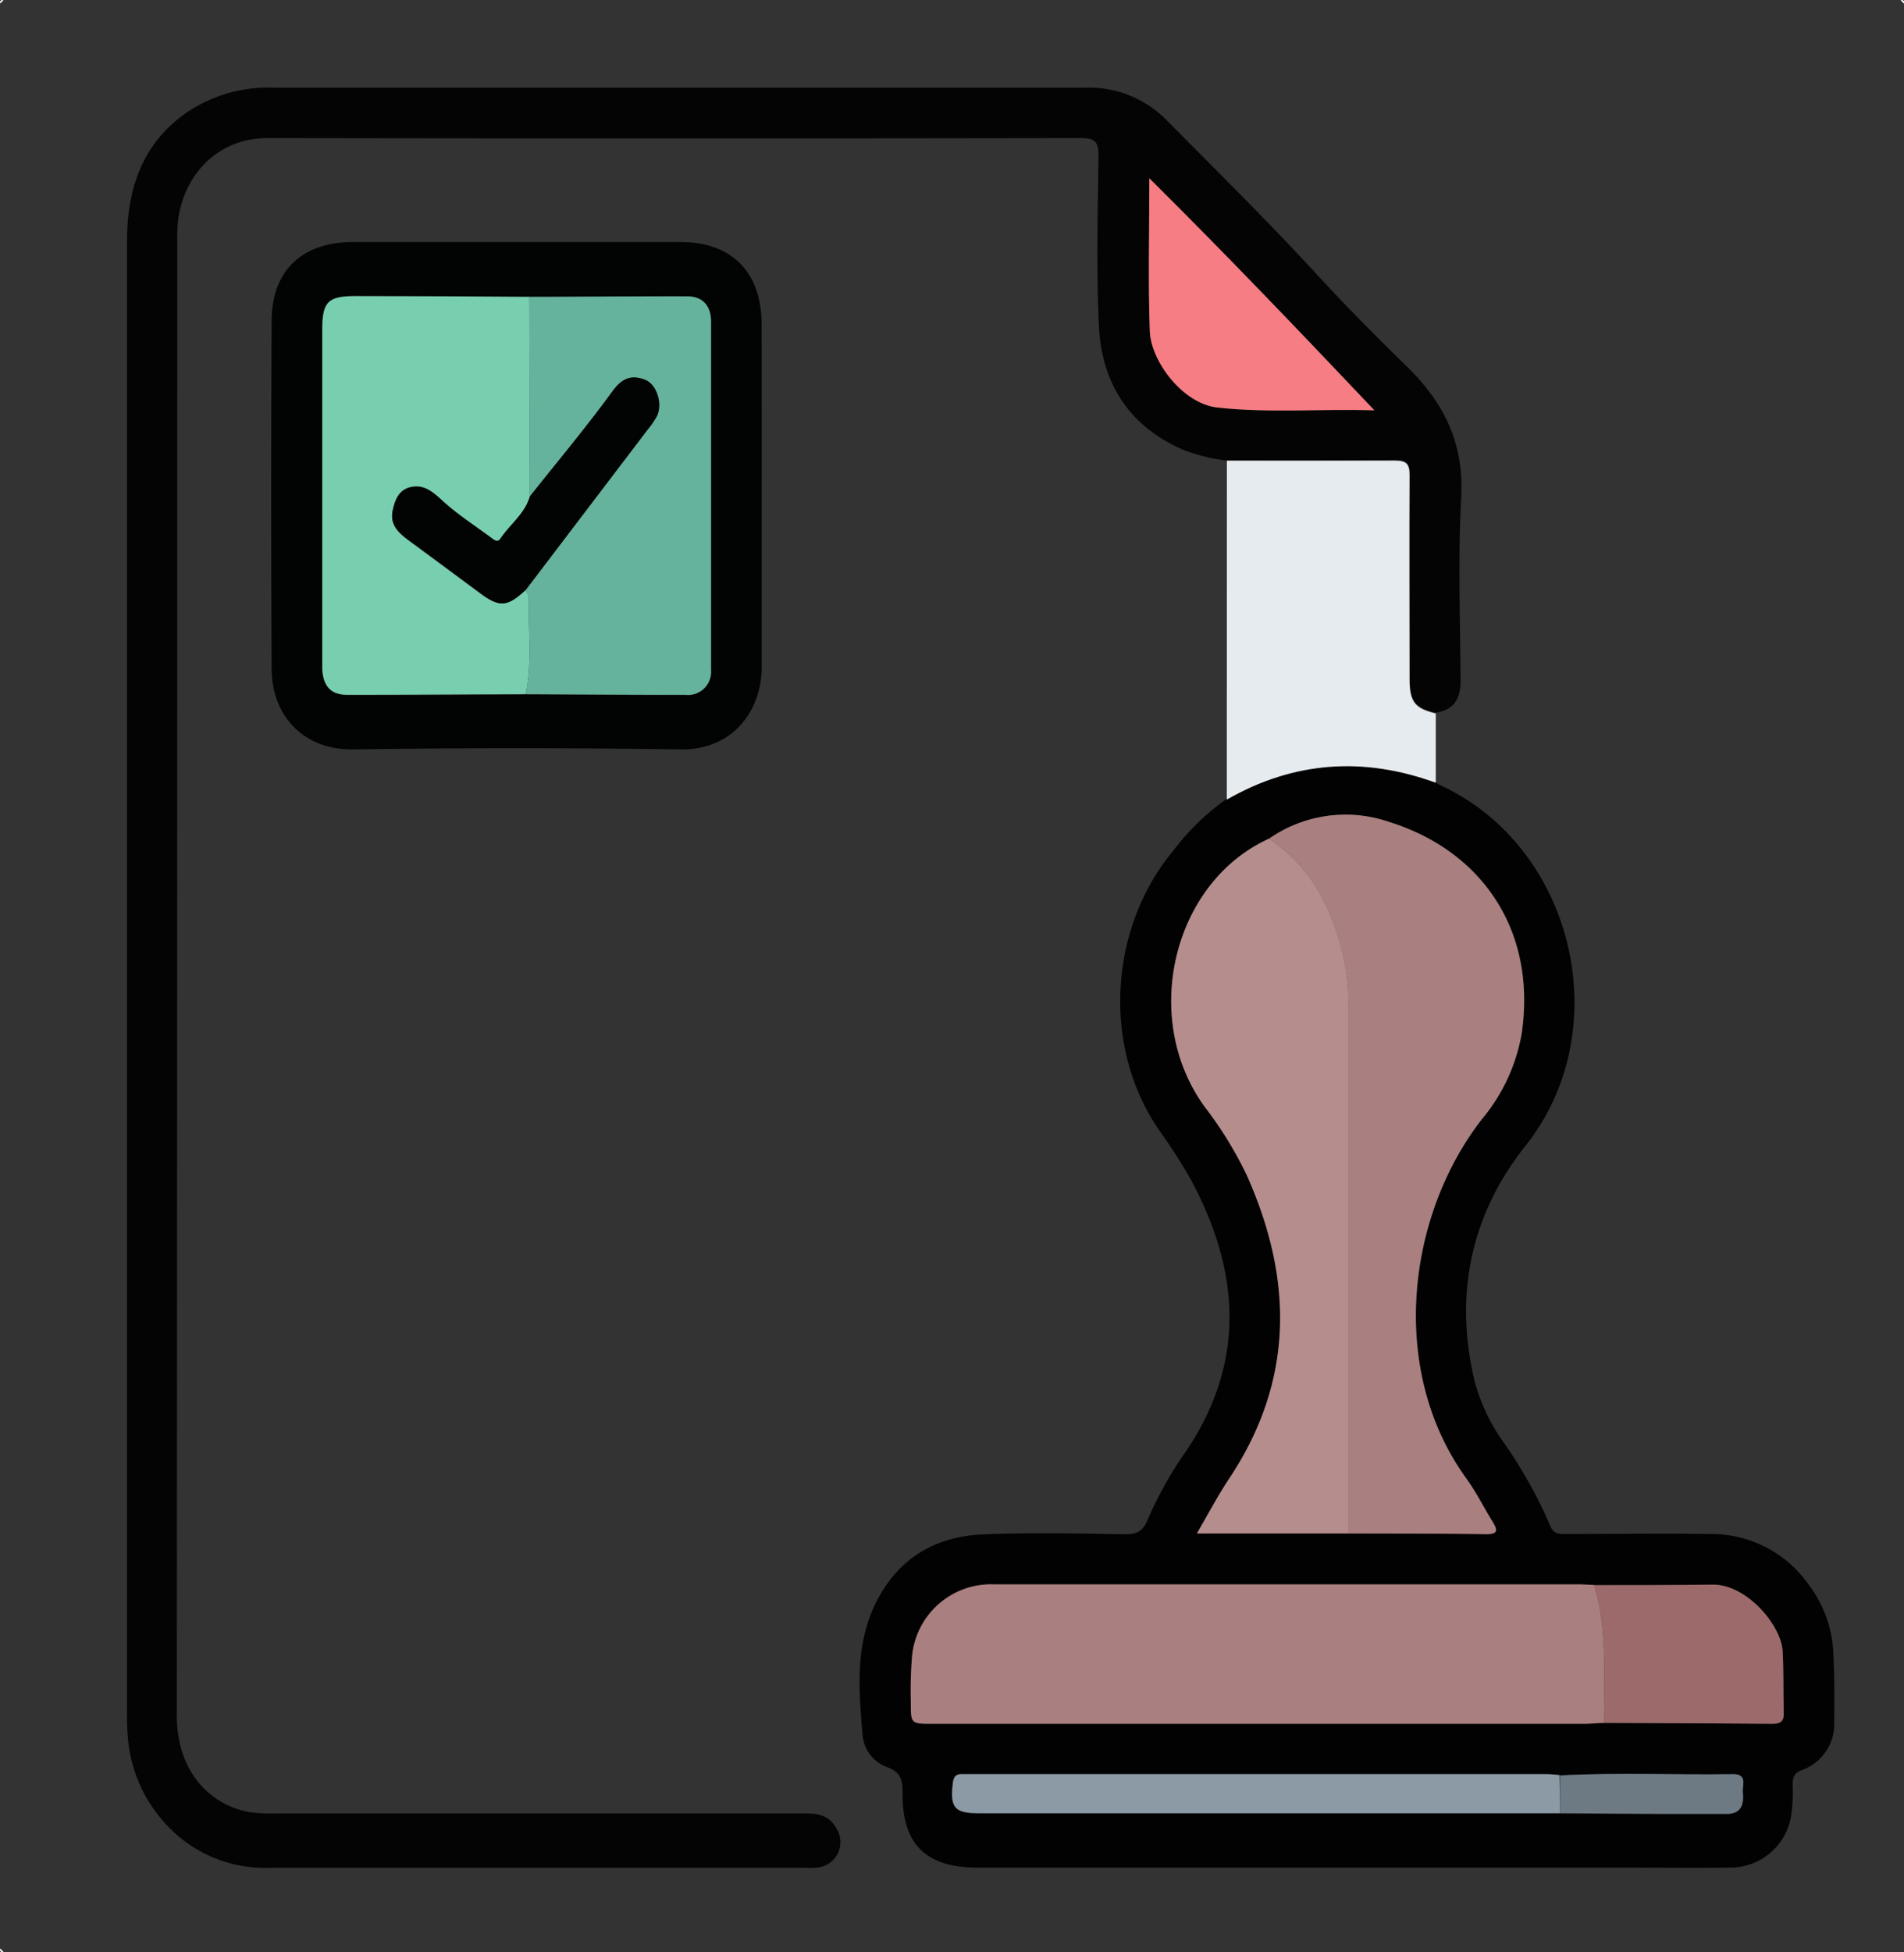 <svg id="Calque_1" data-name="Calque 1" xmlns="http://www.w3.org/2000/svg" viewBox="0 0 247.48 253.62"><rect x="0" y="0" width="247.48" height="253.62" fill="#333333" stroke="none"/><defs><style>.cls-1{fill:#fdfdfd;}.cls-2{fill:#030202;}.cls-3{fill:#040404;}.cls-4{fill:#020303;}.cls-5{fill:#e6ebef;}.cls-6{fill:#a97f7f;}.cls-7{fill:#b68d8d;}.cls-8{fill:#8b9aa5;}.cls-9{fill:#9c6a6a;}.cls-10{fill:#6d7a84;}.cls-11{fill:#f67d83;}.cls-12{fill:#77cfb0;}.cls-13{fill:#65b39c;}.cls-14{fill:#020403;}</style></defs><title>icon-recap</title><g id="V1tOVD.tif"><path class="cls-1" d="M3.5,3.07l-.43.43C3,3.13,3.13,3,3.5,3.07Z" transform="translate(-3.04 -3.04)"/><path class="cls-1" d="M250.5,3.5l-.43-.43C250.44,3,250.59,3.13,250.5,3.5Z" transform="translate(-3.04 -3.04)"/><path class="cls-1" d="M3.07,256.2l.43.43C3.13,256.72,3,256.57,3.07,256.2Z" transform="translate(-3.04 -3.04)"/><path class="cls-2" d="M189.63,104.65a4,4,0,0,0,.54.37c17.48,8,23.15,31.79,11.16,46.88-7.08,8.91-9.3,19.25-6.65,30.47a24.23,24.23,0,0,0,3.66,7.88,60,60,0,0,1,6.18,11c.43,1.08,1.12,1.1,2,1.1,6.28,0,12.56-.09,18.83,0a15.44,15.44,0,0,1,12.88,6.72,15.78,15.78,0,0,1,3.08,8.26c.17,3.13.18,6.27.14,9.41a6.34,6.34,0,0,1-4.23,6.29c-1.05.41-1.18,1-1.17,2a21.33,21.33,0,0,1-.2,3.92,8,8,0,0,1-8,6.74c-4.6.06-9.19,0-13.79,0H130.05c-6.61,0-9.73-3-9.69-9.56,0-1.65-.1-2.79-2-3.48a4.88,4.88,0,0,1-3.2-4.14c-.48-5.73-1-11.46,1.59-16.95,2.89-6,7.78-8.93,14.23-9.17,6-.23,12.11-.12,18.17,0,1.57,0,2.41-.3,3.06-1.89a49.4,49.4,0,0,1,5-8.92c7.82-11.61,7-23.41.62-35.27a69.52,69.52,0,0,0-4.11-6.4c-7.45-10.77-6.6-26.31,1.9-36.44a31,31,0,0,1,6.83-6.61C171.18,101.85,180.24,101.23,189.63,104.65Zm16.14,129.07c-.58,0-1.16-.12-1.74-.12H129.2c-.37,0-.73,0-1.1,0-.8,0-1.11.32-1.21,1.15-.38,3.22.2,3.92,3.44,3.93H154.4l51.42,0,13.53.08c2.69,0,5.39,0,8.08,0,2,0,2.24-1.3,2.1-2.82-.08-.93.63-2.37-1.29-2.34C220.75,233.66,213.25,233.31,205.77,233.72ZM168,112c-12.47,5.67-16.73,23.28-8.38,34.8a50.27,50.27,0,0,1,5.48,8.88c6.08,13.57,6.21,26.75-2.27,39.48-1.49,2.24-2.74,4.63-4.2,7.12h19.64c6,0,11.95,0,17.93.09,1.57,0,1.54-.51.86-1.61-1.15-1.85-2.12-3.82-3.39-5.58-10.22-14.06-7.79-34.16,2-46.74a23.59,23.59,0,0,0,5.17-11.16c1.95-13.47-5.27-23.71-17.21-27.44A17.39,17.39,0,0,0,168,112Zm42.22,97c-.65,0-1.3-.08-2-.08H132.28a10.31,10.31,0,0,0-10.71,9.56,56.47,56.47,0,0,0-.14,5.68c0,2.87,0,2.87,2.78,2.87h84.71c.87,0,1.74-.07,2.61-.11q10.92,0,21.85.11c.93,0,1.54-.19,1.51-1.31-.07-2.69,0-5.39-.14-8.08-.18-3.43-4.68-8.73-9.05-8.69C220.53,209,215.36,209,210.19,209Z" transform="translate(-3.04 -3.04)"/><path class="cls-3" d="M162.51,62.89a24.8,24.8,0,0,1-5.5-1.33c-7.08-3-10.77-8.61-11.13-16.11s-.15-14.74-.06-22.11c0-1.74-.32-2.36-2.23-2.36q-52.87.09-105.75,0c-6.58,0-11,4.86-11.68,10.91a21.48,21.48,0,0,0-.08,2.41q0,95.79-.06,191.58c0,7.85,4.84,11.81,9.44,12.6a19.74,19.74,0,0,0,3.27.18q34.59,0,69.18,0c1.78,0,3.06.44,3.92,2.06a3.32,3.32,0,0,1-2.24,4.92,9.29,9.29,0,0,1-1.75.07q-34.82,0-69.63,0A17.45,17.45,0,0,1,27,242.23a18.8,18.8,0,0,1-7.24-12.47,30.13,30.13,0,0,1-.21-4.15q0-95.56,0-191.15c0-6.69,1.82-12.5,7.48-16.61a18.89,18.89,0,0,1,11.52-3.42q51.88,0,103.78,0c.59,0,1.17,0,1.75,0a14.14,14.14,0,0,1,10.65,4.28c6.5,6.57,13.1,13.06,19.35,19.86,3.84,4.18,7.84,8.2,11.89,12.16,4.77,4.67,7.37,9.93,7,16.86-.43,7.93-.14,15.9-.08,23.86,0,2.3-.8,3.79-3.18,4.19-2.7-.62-3.41-1.5-3.41-4.42,0-8.81,0-17.62,0-26.43,0-1.46-.31-2-1.91-2C177.06,62.94,169.78,62.89,162.51,62.89Zm19.17-6.54C171.87,46,162.42,36.11,152.43,26.21c0,6.92-.17,13.39.06,19.84.14,4,4.3,9.45,8.79,9.94C167.86,56.72,174.47,56.15,181.68,56.35Z" transform="translate(-3.04 -3.04)"/><path class="cls-4" d="M102.05,67.67c0,7.29,0,14.58,0,21.88,0,6.19-4.06,11-10.64,10.86q-21.22-.31-42.45,0C42.55,100.5,38.39,96.1,38.35,90q-.12-22.65,0-45.29c0-6.51,4-10.21,10.5-10.22q21.33,0,42.66,0c6.65,0,10.5,3.91,10.52,10.64C102.06,52.64,102.05,60.15,102.05,67.67ZM71.82,41.61q-11.25-.06-22.52-.1c-3.64,0-4.37.72-4.38,4.35V89c0,.36,0,.73,0,1.09.15,2.18,1.13,3.26,3.27,3.27,7.72,0,15.45,0,23.18-.08,6.92,0,13.85.09,20.77.08a3,3,0,0,0,3.3-3.25q0-22.65,0-45.29c0-2-1-3.22-3.08-3.23C85.53,41.52,78.68,41.58,71.82,41.61Z" transform="translate(-3.04 -3.04)"/><path class="cls-5" d="M162.51,62.89c7.27,0,14.55,0,21.83,0,1.6,0,1.92.51,1.91,2-.06,8.81,0,17.62,0,26.43,0,2.92.71,3.8,3.41,4.42v9c-9.39-3.42-18.45-2.8-27.16,2.19Z" transform="translate(-3.04 -3.04)"/><path class="cls-6" d="M211.53,226.89c-.87,0-1.74.11-2.61.11H124.21c-2.78,0-2.79,0-2.78-2.87a56.47,56.47,0,0,1,.14-5.68,10.31,10.31,0,0,1,10.71-9.56h75.95c.66,0,1.31.05,2,.08C212.06,214.85,211.42,220.9,211.53,226.89Z" transform="translate(-3.04 -3.04)"/><path class="cls-6" d="M168,112a17.39,17.39,0,0,1,15.62-2.16c11.94,3.73,19.16,14,17.21,27.44a23.59,23.59,0,0,1-5.17,11.16c-9.78,12.58-12.21,32.68-2,46.74,1.27,1.76,2.24,3.73,3.39,5.58.68,1.1.71,1.63-.86,1.61-6-.08-12-.07-17.93-.09q0-34.27,0-68.53a26.68,26.68,0,0,0-.44-5.42C176.44,121.7,173.8,115.89,168,112Z" transform="translate(-3.04 -3.04)"/><path class="cls-7" d="M168,112c5.83,3.91,8.47,9.72,9.84,16.33a26.68,26.68,0,0,1,.44,5.42q0,34.26,0,68.53H158.6c1.46-2.49,2.71-4.88,4.2-7.12,8.48-12.73,8.35-25.91,2.27-39.48a50.27,50.27,0,0,0-5.48-8.88C151.24,135.26,155.5,117.65,168,112Z" transform="translate(-3.04 -3.04)"/><path class="cls-8" d="M205.82,238.62l-51.42,0H130.33c-3.24,0-3.82-.71-3.44-3.93.1-.83.41-1.18,1.21-1.15.37,0,.73,0,1.1,0H204c.58,0,1.16.08,1.74.12C205.78,235.35,205.8,237,205.82,238.62Z" transform="translate(-3.04 -3.04)"/><path class="cls-9" d="M211.53,226.89c-.11-6,.53-12-1.34-17.9,5.17,0,10.34,0,15.51-.07,4.37,0,8.87,5.26,9.05,8.69.13,2.69.07,5.39.14,8.08,0,1.12-.58,1.31-1.51,1.31Q222.46,226.93,211.53,226.89Z" transform="translate(-3.04 -3.04)"/><path class="cls-10" d="M205.82,238.62c0-1.63,0-3.27,0-4.9,7.48-.41,15-.06,22.47-.18,1.92,0,1.21,1.41,1.29,2.34.14,1.52-.14,2.82-2.1,2.82-2.69,0-5.39,0-8.08,0Z" transform="translate(-3.04 -3.04)"/><path class="cls-11" d="M181.68,56.35c-7.21-.2-13.82.37-20.4-.36-4.49-.49-8.65-6-8.79-9.94-.23-6.45-.06-12.92-.06-19.84C162.42,36.11,171.87,46,181.68,56.35Z" transform="translate(-3.04 -3.04)"/><path class="cls-12" d="M71.38,93.23c-7.73,0-15.46.09-23.18.08-2.14,0-3.12-1.09-3.27-3.27,0-.36,0-.73,0-1.09V45.86c0-3.63.74-4.36,4.38-4.35q11.27,0,22.52.1l.08,26c-.66,2.25-2.59,3.61-3.8,5.47-.34.52-.73.26-1.09,0-2.21-1.65-4.54-3.16-6.57-5-1.19-1.09-2.23-2-3.91-1.69s-2.13,1.63-2.44,3c-.4,1.77.64,2.84,1.94,3.8,3.17,2.31,6.31,4.66,9.47,7C68,82,69,81.87,71.36,79.7c.15.31.44.63.43.94C71.67,84.84,72.25,89.06,71.38,93.23Z" transform="translate(-3.04 -3.04)"/><path class="cls-13" d="M71.38,93.23c.87-4.17.29-8.39.41-12.59,0-.31-.28-.63-.43-.94L87.2,58.88a11.17,11.17,0,0,0,1.23-1.79c.75-1.58,0-4.11-1.54-4.7-1.74-.68-3-.24-4.21,1.45C79.25,58.54,75.51,63,71.9,67.56l-.08-25.95c6.86,0,13.71-.09,20.56-.07,2,0,3.07,1.25,3.08,3.23q0,22.64,0,45.29a3,3,0,0,1-3.3,3.25C85.23,93.32,78.3,93.26,71.38,93.23Z" transform="translate(-3.04 -3.04)"/><path class="cls-14" d="M71.9,67.56c3.61-4.56,7.35-9,10.78-13.72,1.24-1.69,2.47-2.13,4.21-1.45,1.51.59,2.29,3.12,1.54,4.7a11.17,11.17,0,0,1-1.23,1.79L71.36,79.7C69,81.87,68,82,65.5,80.1c-3.16-2.32-6.3-4.67-9.47-7-1.3-1-2.34-2-1.94-3.8.31-1.37.81-2.69,2.44-3s2.72.6,3.91,1.69c2,1.85,4.36,3.36,6.57,5,.36.27.75.53,1.09,0C69.31,71.17,71.24,69.81,71.9,67.56Z" transform="translate(-3.04 -3.04)"/></g></svg>